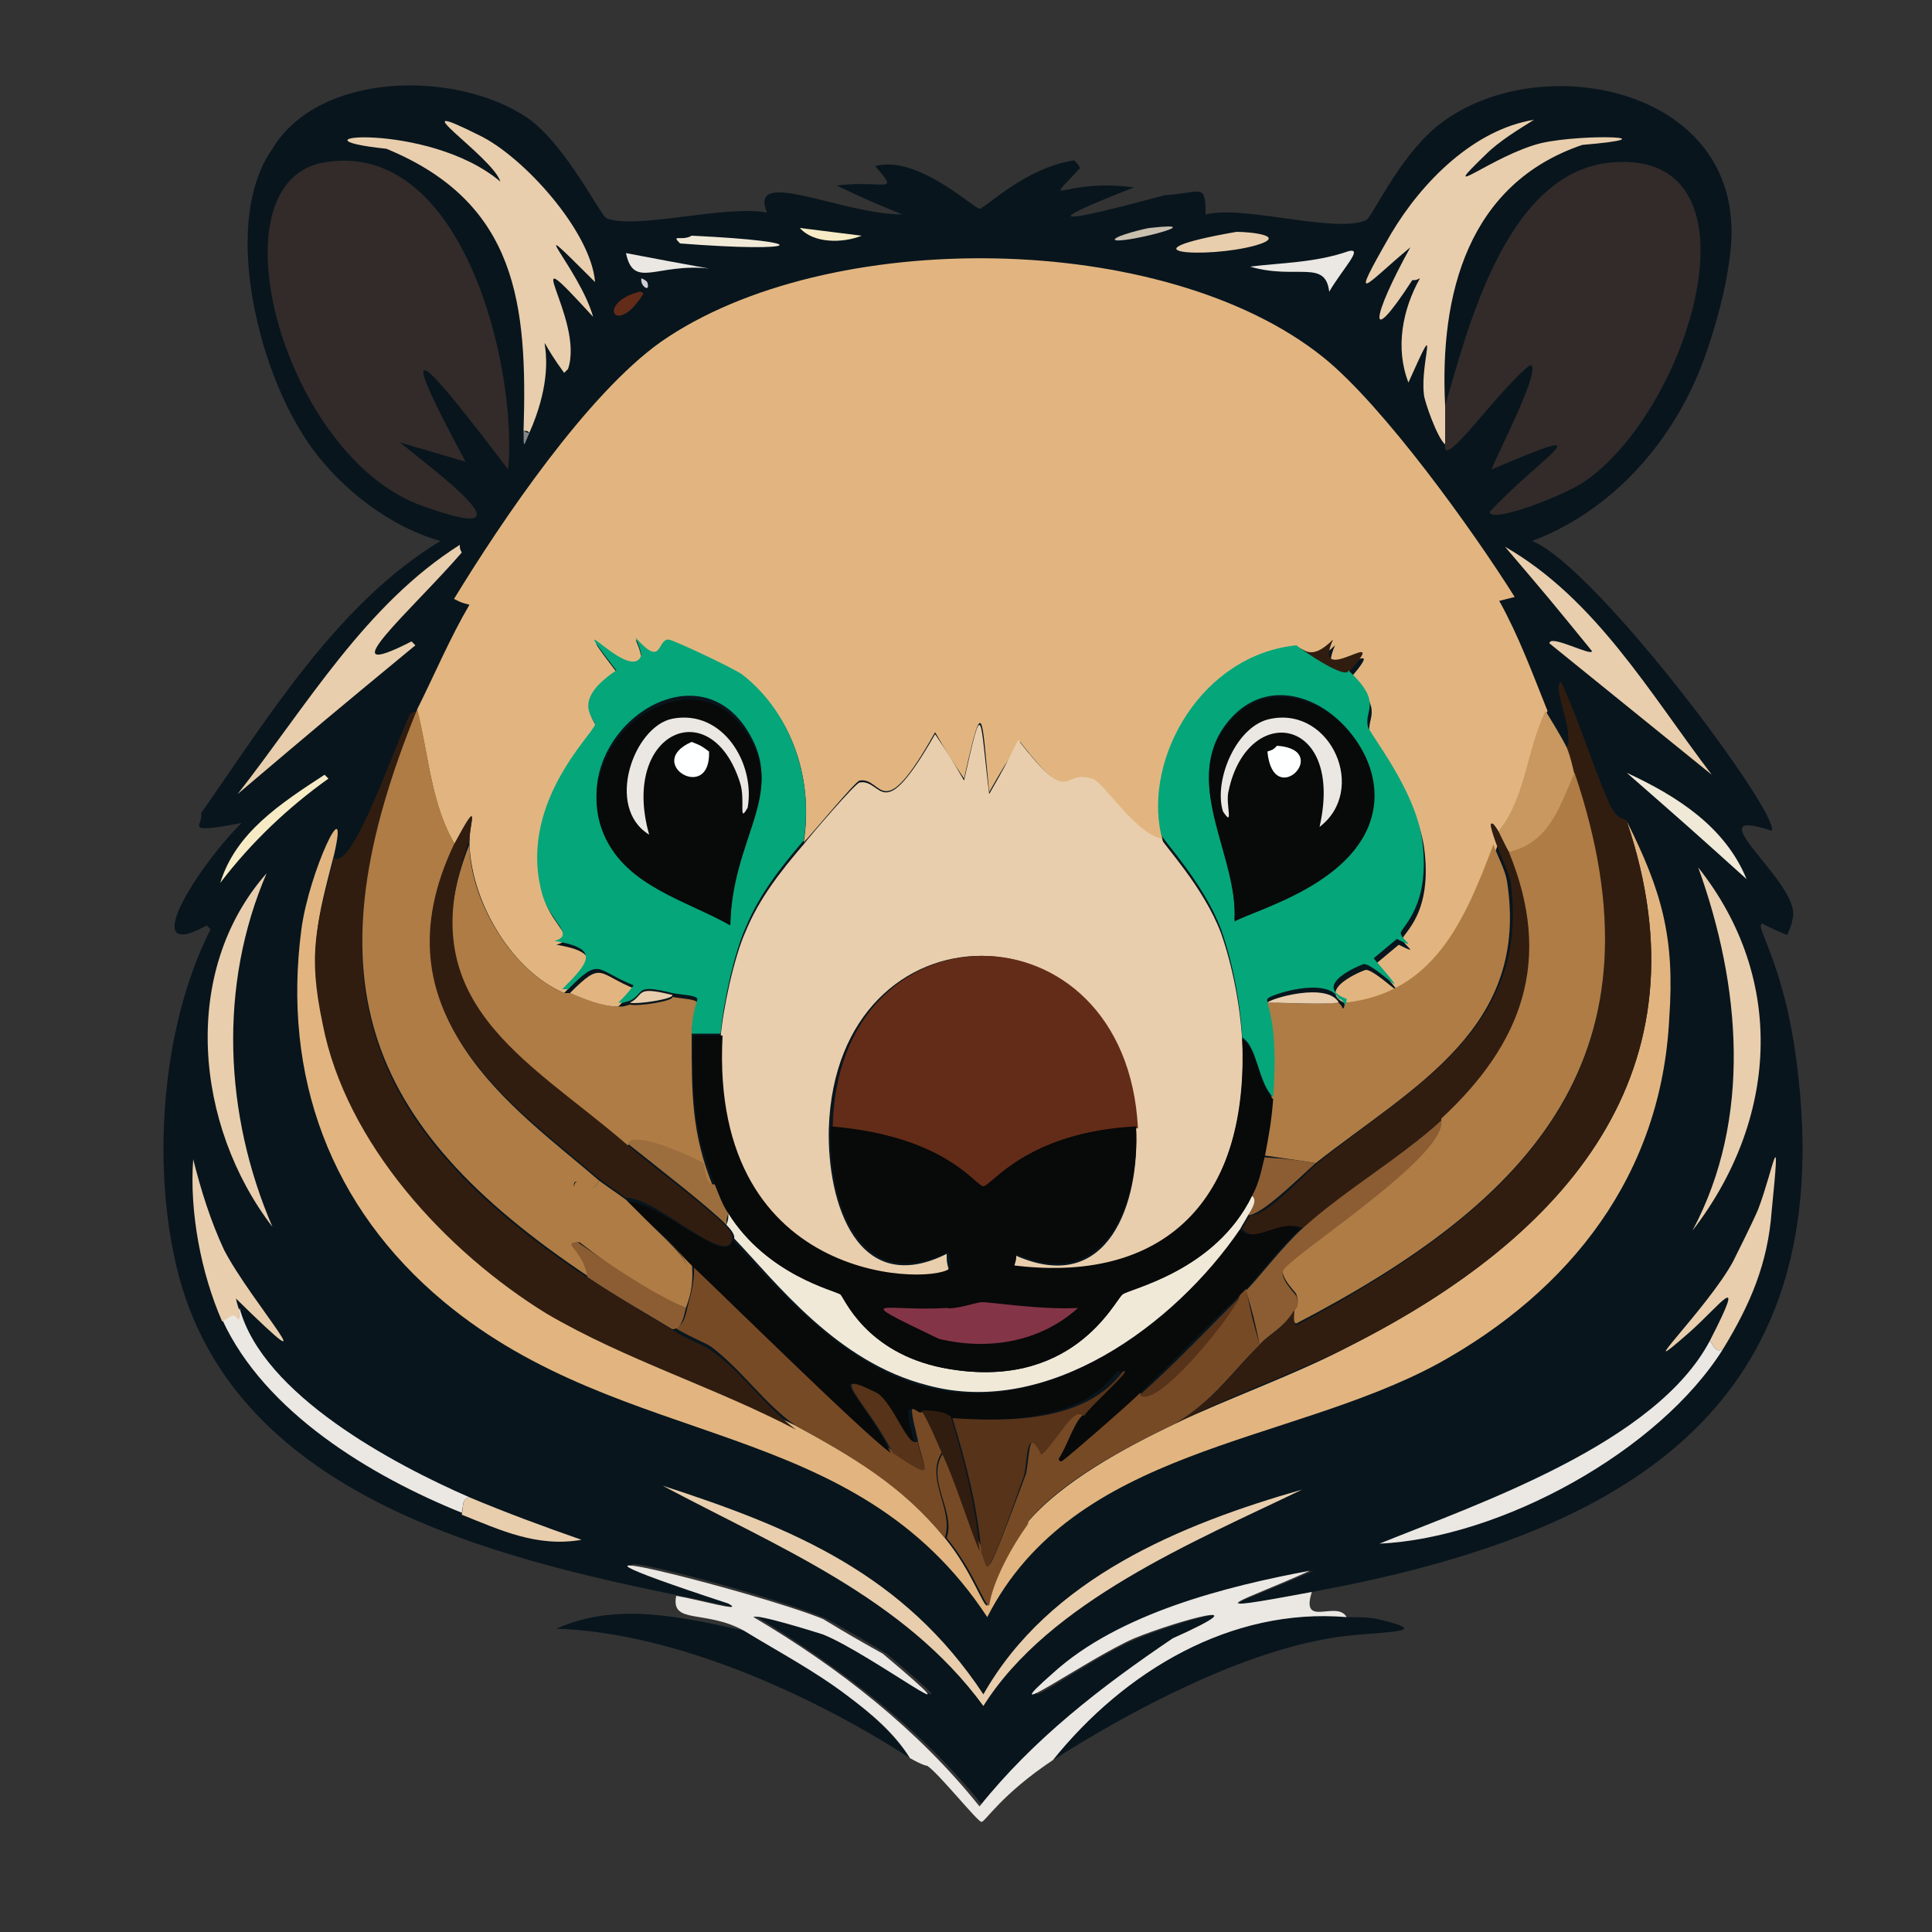 <?xml version="1.0" encoding="utf-8"?>
<!-- Generator: Adobe Illustrator 28.3.0, SVG Export Plug-In . SVG Version: 6.00 Build 0)  -->
<svg version="1.1" id="Calque_1" xmlns="http://www.w3.org/2000/svg" xmlns:xlink="http://www.w3.org/1999/xlink" x="0px" y="0px"
	 viewBox="0 0 100 100" style="enable-background:new 0 0 100 100;" xml:space="preserve">
<rect x="0" y="0" width="100" height="100" fill="#333333" stroke="none"/>
<style type="text/css">
	.st0{fill:#08151D;}
	.st1{fill:#EBE8E3;}
	.st2{fill:#E2B580;}
	.st3{fill:#311D10;}
	.st4{fill:#322B29;}
	.st5{fill:#E9CEAD;}
	.st6{fill:#C89860;}
	.st7{fill:#F1E9D8;}
	.st8{fill:#F6EBC4;}
	.st9{fill:#632C18;}
	.st10{fill:#C9BFAE;}
	.st11{fill:#CFCED3;}
	.st12{fill:#858786;}
	.st13{fill:#AF7C45;}
	.st14{fill:#774A26;}
	.st15{fill:#8C5D33;}
	.st16{fill:#080909;}
	.st17{fill:#9C6D3D;}
	.st18{fill:#563319;}
	.st19{fill:#833547;}
	.st20{fill:#05A67A;}
	.st21{fill:#FEFFFF;}
</style>
<g>
	<path class="st0" d="M38.5,84.4c1.8,1.1,3.7,2.1,5.4,3.4c1.2,0.9,2.4,2,3.2,3.2c-5.1-3.3-12.2-6.5-18.3-6.7
		C31.9,82.9,35.3,83.7,38.5,84.4z"/>
	<path class="st0" d="M69.7,83.7c0.5,0,1.1,0,1.6,0.1c3.4,0.8-0.3,0.6-2.5,1c-4.7,0.8-10.2,3.7-14.3,6.3
		C58.2,86.5,63.6,83.2,69.7,83.7z"/>
	<path class="st0" d="M27.3,6.1c2,1.4,3.8,5.1,4.1,5.2c1.5,0.6,6.1-0.7,8.3-0.3c-1-2.4,3.9,0.1,7,0.1c-1.7-0.7-1.7-0.7-3.4-1.5
		c2.5-0.3,3.3,0.5,2-1c2.2-0.6,5.1,2.2,5.4,2.2c0.3,0,2.3-2.1,4.9-2.5c0.2,0.2,0.2,0.2,0.3,0.4c-2,2.2-1,0.5,2.8,1
		c-5.4,2.1-3.6,1.8,1.6,0.4c1.9-0.1,2.1-0.7,2.1,1c2-0.5,6.7,1,8.3,0.3c0.3-0.1,1.6-3.1,3.6-4.8c4.8-4,14.8-2.4,15.3,4.8
		c0.2,2.1-0.8,5.7-1.6,7.7c-1.6,4-4.7,7.4-8.7,8.9c3.3,1.3,12.9,14.2,12.4,15c-3.9-1.3,0.8,2.2,1.1,4.1c0.1,0.5-0.3,1.3-0.3,1.3
		c-0.7-0.3-0.7-0.3-1.3-0.6c-0.4,0.2,1.3,2.2,1.9,8.1C95,73.6,83.1,79.6,67.9,82.4c-6.3,1.2-3.5,0.5,0.1-1.1
		c-4.4,0.8-10,2.3-13.3,5.3c-3.2,2.9,1.7-0.8,4.2-1.8c2.2-0.9,6.8-2.2,2,0c-3.7,2.5-7.2,5.2-10,8.7c-3.2-4-7.3-7.1-11.7-9.8
		c0.1-0.2,3.2,0.8,3.6,0.9c2.5,1,8.8,5.8,3.1,1c-1.5-0.9-1.5-0.9-3.1-1.8c-3.4-1.5-17.7-5.1-4.9-0.8c0.9,0.5-1.5-0.2-2.7-0.4
		c-9.8-2-22.8-5.2-25.9-16.4c-1.5-5.5-1-13,1.6-18.1c-0.1-0.1-0.1-0.1-0.2-0.2c-3.6,2-0.6-2.9,1.8-5.3c-3.2,0.6-1.9,0.1-2.1-0.5
		c3.5-5,7.1-10.9,12.4-14.1c-2.9-0.8-5.8-3.2-7.3-5.8c-2.2-3.6-4-10.8-1.4-14.5C16.5,3.7,23.6,3.6,27.3,6.1z"/>
	<path class="st1" d="M67.9,82.4c-0.6,1.9,1.3,0.4,1.8,1.3c-6-0.5-11.5,2.8-15.2,7.4c-2.7,1.8-3.5,3.2-3.7,3.2
		c-0.2,0-2.2-2.5-2.8-2.9c0,0-0.2,0-0.9-0.4c-0.8-1.3-2-2.3-3.2-3.2c-1.7-1.3-3.6-2.3-5.4-3.4c-2-1.1-3.8-0.3-3.5-1.8
		c1.2,0.2,3.6,0.9,2.7,0.4c-12.8-4.2,1.5-0.6,4.9,0.8c1.5,0.9,1.5,0.9,3.1,1.8c5.7,4.8-0.6,0-3.1-1c-0.3-0.1-3.5-1.1-3.6-0.9
		c4.4,2.6,8.5,5.8,11.7,9.8c2.8-3.5,6.3-6.2,10-8.7c4.9-2.2,0.2-0.9-2,0c-2.5,1.1-7.5,4.7-4.2,1.8c3.4-3.1,9-4.5,13.3-5.3
		C64.3,82.9,61.5,83.6,67.9,82.4z"/>
	<path class="st2" d="M80.1,36.8c-1,2-1,4.5-2.5,6.3c-0.7-1.2-0.3,0.2-0.1,0.7c-1.5,4-3.1,7.6-7.7,8.2c-1.9-0.7,0.8-1.8,0.9-1.8
		c0.6,0,2.9,2.5,0.5-0.3c0.6-0.5,0.6-0.5,1.2-1c1.2,0.6,0.2,0,0.2-0.3c0-0.3,1.6-1.3,1.1-4.8c-0.4-2.6-2.7-5.4-2.8-5.8
		c-0.2-0.9,0.8-1.2-1-2.9c2.3-2.7-2,1.1-0.8-1.7c-1.2,1.2-1.5,0.4-1.9,0.4c-4.9,0.5-7.9,5.8-7,9.8c-1.4-0.3-3.1-3.1-3.6-3.2
		c-1.6-0.5-1,1.6-3.8-2C52,39.6,52,39.6,51.2,41c-0.4-4-0.3-5.2-1.3-0.7c-0.8-1.2-0.8-1.2-1.5-2.4c-2.8,5-2.7,2.3-3.9,2.5
		c-0.2,0-2.5,2.8-2.9,3.2c0.5-3.1-0.5-6.6-3.2-8.6c-0.6-0.4-3.6-1.8-3.8-1.8c-0.6,0-0.3,1.5-1.7-0.1c0.2,0.5,0.2,0.5,0.3,0.9
		C32.8,35.6,29,31,32,34.9c-2.4,1.6-1.1,2.5-1.1,2.8c-0.1,0.5-4.1,4.2-2.7,8.9c0.4,1.3,1.7,2,0.6,2.3c2.4,0.4,1.8,1.1,0.4,2.5
		c-2.8-1.2-4.9-4.9-4.9-7.9c0-0.9,0.6-2.4-0.7,0.3c-1.3-2.1-1.4-4.7-2-7c0-0.1,0-0.1,0-0.1c0.9-1.8,1.7-3.7,2.7-5.4
		c-0.4-0.1-0.4-0.1-0.8-0.3c2.5-4.1,6.9-10.6,10.7-13.3c8.6-6,26.1-5.8,34.3,0.8c3.1,2.5,7.7,8.9,9.9,12.4C78,31,78,31,77.6,31.1
		C78.6,32.9,79.3,34.8,80.1,36.8z"/>
	<path class="st2" d="M17.3,44.2c-0.9,3.5-1.3,4.8-0.6,8.6c1.2,6.1,6.4,11.8,11.6,15c4,2.5,8.7,3.9,12.9,6c3,1.6,5.5,3.1,7.7,5.8
		c1.4,1.7,2,3.6,2.2,3.5c0.3-1.3,1.2-3.2,2-4.2c1.8-2.2,5.2-4,7.7-5.2c2.7-1.3,6.4-2.6,9.2-4.1C81,64,88.6,55.5,84.2,42.5
		c1.8,3.6,2.5,6,2.2,10.2c-0.4,8.1-5.1,14.1-12,17.9c-7.8,4.2-18.8,4.3-23.3,13.1C44.2,73.2,32.4,75.2,23,67.4
		c-5.9-4.9-8.4-11.7-7.4-19.3C16,45.1,18.1,40.7,17.3,44.2z"/>
	<path class="st3" d="M84.2,42.5C88.6,55.5,81,64,70,69.6c-2.8,1.4-6.5,2.7-9.2,4.1c2-1.2,2.9-2.5,4.4-4.1c0.5-0.5,1.2-0.8,1.8-1.8
		c0,0.2-0.1,0.7,0.1,0.8c12.3-6.5,19.3-14,14.4-28.5c-0.2-0.5-0.2-0.9-0.4-1.4c0.4-0.9-0.8-3.2-0.3-3.4c0.9,1.9,1.7,4.5,2.5,6.3
		C83.8,42.6,84.1,42.3,84.2,42.5z"/>
	<path class="st3" d="M21.6,36.8c-5.6,13.6-3.2,21.4,8.9,29.4c1.4,0.9,2.9,1.8,4.4,2.7c0.6,0.4,1.5,0.7,1.9,1
		c1.6,1.1,2.8,2.9,4.4,4.1c-4.2-2.2-8.8-3.6-12.9-6c-5.2-3.2-10.4-8.8-11.6-15c-0.8-3.8-0.3-5.1,0.6-8.6c0.9,0.7,3-5.4,3.9-7.4
		c0-0.1,0.4-0.2,0.4-0.2C21.6,36.7,21.6,36.7,21.6,36.8z"/>
	<g>
		<path class="st4" d="M74.8,23c0-1,0-1,0-2C76,16.9,78,8.8,83.5,8.4c8.1-0.6,3.9,13-1.6,16.6c-1.1,0.7-4.7,2.1-4.8,1.5
			c2.8-3,6.2-4.8,0.1-2.2c0.2-0.6,2.7-5.4,2-5.4C77.6,20.1,74.6,24.5,74.8,23z"/>
		<path class="st5" d="M74.8,21c0,1,0,1,0,2c-0.4-0.3-1.1-2.3-1.1-2.6c-0.2-1.7,0.9-4.4-0.8-0.6c-0.7-1.8-0.3-3.8,0.6-5.4
			c-0.2,0.1-0.2,0.1-0.4,0.1c-2.4,3.7-2.1,1.9-0.1-1.7c-2.3,1.9-3.3,3.3-1-0.7c1.6-2.7,4.3-5.4,7.4-5.9c-0.8,0.5-1.8,1.1-2.5,1.8
			c-2.7,2.6,0.4,0,2.9-0.6c2.3-0.5,6.8-0.3,2.1,0.1C76,9.5,74.5,15.2,74.8,21z"/>
	</g>
	<path class="st5" d="M34.3,76.9c6.8,2.2,12.5,4.6,16.6,10.8c3.4-6,10.2-8.8,16.5-10.6c-5.6,2.7-13.1,5.8-16.5,11.2
		C46.8,82.7,40.3,80.1,34.3,76.9z"/>
	<path class="st5" d="M23.8,28.2c0,0.2,0,0.2,0.1,0.4c-2.5,2.9-7.1,6.9-2.6,4.6c0.1,0.1,0.1,0.1,0.2,0.2c-4.6,3.8-4.6,3.8-9.2,7.7
		C15.9,36.5,18.9,31.3,23.8,28.2z"/>
	<path class="st5" d="M77.9,28.3c4.7,2.7,7.5,7.6,10.7,11.8c-4.2-3.4-4.2-3.4-8.4-6.8c0-0.5,2.2,0.7,2.2,0.4
		C80.2,31,80.2,31,77.9,28.3z"/>
	<path class="st5" d="M87.9,44.9c4.6,5.8,4.1,13.1-0.3,18.8C90.7,57.9,90.1,51,87.9,44.9z"/>
	<path class="st1" d="M89.2,69.8c-3.3,5.3-11.5,9.8-17.8,10.1c5.2-2.1,14.3-5.2,17.1-10.5C88.7,69.6,88.8,70.1,89.2,69.8z"/>
	<path class="st5" d="M13.8,45.2c-2.5,5.8-2.2,12.5,0.3,18.3C10.1,58.3,9.3,50.3,13.8,45.2z"/>
	<path class="st1" d="M24.3,77.5c-0.4,0.1-0.3,0.4-0.4,0.8c-4.7-1.9-10.2-5.2-12.4-10c0.2,0,0.5-0.3,0.5-0.3
		c0.3-0.1,0.4,0.7,0.4-0.3C13.6,72.2,20.4,75.8,24.3,77.5z"/>
	<path class="st6" d="M81.1,38.7c0.2,0.5,0.3,1,0.4,1.4c-0.8,1.7-1.3,3.6-3.4,4.1c0-0.1-0.5-1.1-0.6-1.1c1.5-1.8,1.5-4.3,2.5-6.3
		C80.3,37.3,80.8,38.1,81.1,38.7z"/>
	<path class="st5" d="M89.2,69.8c-0.4,0.3-0.5-0.2-0.7-0.4c2-3.9,0.5-1.8-1.1-0.4c-3.2,2.8,1-1.3,2.3-3.7c0.3-0.6,1-2,1.3-2.7
		c0.8-2.1,1.2-4.9,0.7,0.1C91.5,65.4,90.6,67.5,89.2,69.8z"/>
	<path class="st5" d="M12.4,67.8c0,1-0.1,0.2-0.4,0.3c0,0-0.3,0.2-0.5,0.3c-1.1-2.5-1.7-5.7-1.5-8.4c0.4,1.6,0.9,3.2,1.6,4.7
		c1.4,2.7,5.8,7.6,0.6,2.5C12.2,67.1,12.3,67.7,12.4,67.8z"/>
	<path class="st5" d="M24.3,77.5c1.9,0.8,3.8,1.5,5.8,2.2c-2.3,0.4-4.2-0.5-6.2-1.3C24,77.9,23.9,77.6,24.3,77.5z"/>
	<path class="st7" d="M84.2,40c2.6,1.2,5.1,2.8,6.2,5.5C87.4,42.8,87.4,42.8,84.2,40z"/>
	<path class="st8" d="M16.8,40.1c0.1,0.1,0.1,0.1,0.2,0.2c-2.1,1.5-4,3.3-5.6,5.4C12.2,43.1,14.5,41.6,16.8,40.1z"/>
	<path class="st1" d="M69.8,13c0.8-0.2-0.3,0.9-1,2.1c-0.2-1.7-1.7-0.6-4.1-1.3C66.3,13.6,68.1,13.6,69.8,13z"/>
	<path class="st5" d="M64,12c0.7,0,2.7,0.2,1,0.7C62.5,13.4,57.7,13.1,64,12z"/>
	<path class="st7" d="M35.8,12.2c6.5,0.3,5.8,0.9-0.6,0.4C34.7,12.1,35.3,12.5,35.8,12.2z"/>
	<path class="st1" d="M32.4,13.1c2.1,0.4,2.1,0.4,4.3,0.8C34,13.6,32.8,15,32.4,13.1z"/>
	<path class="st8" d="M41.4,11.8c1.6,0.2,1.6,0.2,3.2,0.4C43.6,12.6,42.1,12.6,41.4,11.8z"/>
	<path class="st9" d="M33.1,15.1c0.1,0,0.1,0,0.2,0.1C31.9,17.5,30.8,15.7,33.1,15.1z"/>
	<path class="st10" d="M59.5,11.8c3.5-0.4-1.7,0.9-1.8,0.6C57.7,12.2,59.4,11.8,59.5,11.8z"/>
	<path class="st11" d="M33.2,14.4c0.2,0.1,0.2,0.1,0.3,0.2C33.7,15.2,33.1,14.8,33.2,14.4z"/>
	<g>
		<path class="st4" d="M16.8,8.4c7.2-1.2,10,10.7,9.5,15.9c-4.1-5.4-6.3-8-2.2-0.4c-1.7-0.5-1.7-0.5-3.4-1c1.7,1.4,7.3,5.5,1.2,3.3
			C14.7,23.7,10.8,9.4,16.8,8.4z"/>
		<path class="st5" d="M27.4,22.4c-0.1-0.1-0.1-0.1-0.3-0.1c0.2-6.5-0.3-11.8-7.1-14.6c-5.7-0.6,2.1-1.5,5.9,1.7
			c-0.4-1.3-5.5-4.6-1.1-2.4c2.3,1.1,5.8,5,6,7.6c-4.1-4.1-0.8-0.7-0.1,1.8c-4.3-4.7-0.4,0.1-1.3,2.7c-0.1,0.1-0.1,0.1-0.2,0.2
			C27,16.3,29.4,17.9,27.4,22.4z"/>
		<path class="st12" d="M27.4,22.4c-0.3,0.7-0.3,0.9-0.3-0.1C27.3,22.4,27.3,22.4,27.4,22.4z"/>
	</g>
	<path class="st13" d="M23.6,43.8c-4.2,8.8,3,13.5,7.4,17.3c-0.5,1.1-1.3-0.5-1.3,0.3c2.9,2.4,2.9,2.4,5.7,4.8c0.8-0.6-0.8-2-2-3.2
		c0.9,0.5,1.7,1.5,2.4,2.3c0.1,1,0,1.6-0.3,2.4c-2-0.8-3.8-2.1-5.5-3.4c-0.9,0,0.3,0.4,0.5,1.8c-12-8-14.5-15.7-8.9-29.4
		C22.2,39.1,22.3,41.6,23.6,43.8z"/>
	<path class="st13" d="M68.1,60.2c-1.3-0.2-1.3-0.2-2.7-0.4c0.3-1.1,0.3-1.7,0.4-2.8c0.3-4-0.4-4.8-0.3-5.1c1.2,0,2.4,0.1,3.7,0
		c0.2,0,0.3,0.3,0.3,0.3c0.1,0,0.1-0.3,0.1-0.3c4.6-0.5,6.2-4.2,7.7-8.2c0.2,0.6,0.6,1.3,0.7,1.9C79.2,53.2,73.2,56.2,68.1,60.2z"/>
	<path class="st13" d="M29.2,51.4c0.1,0,0.2,0,0.3,0c0.7,0.3,1.8,0.7,2.5,0.7c0.4,0,0.2,0,0.6-0.1c0.5,0.1,2.3-0.2,2.2-0.4
		c0.5,0.1,1.2,0.1,1.3,0.3c0,0.1-0.3,0.8-0.3,1.8c0,2.9,0,5,1.1,7.7c-0.5,0.1-0.5-1-0.6-1c-0.1-0.2-3.6-1.8-3.9-1
		c-5.2-4.5-11.4-7.4-8.1-15.7C24.3,46.5,26.4,50.2,29.2,51.4z"/>
	<path class="st3" d="M24.3,43.5c-3.2,8.4,3,11.3,8.1,15.7c1.4,1.2,4.1,3.2,5.1,4.2c0.5,0.5,0.4,0.7,0.4,0.7c-0.2,1.6-4-2.2-5.5-2.1
		c-0.4-0.3-1-0.7-1.4-1c-4.4-3.8-11.7-8.5-7.5-17.3C24.9,41.1,24.3,42.6,24.3,43.5z"/>
	<path class="st3" d="M77.6,43.1c0,0,0.5,1.1,0.6,1.1c2.3,5.5,0.7,9.9-3.5,13.8c-2.2,2.1-4.9,3.6-7.2,5.6c-1-0.6-2.5,0.9-3.2,0
		c0.1-0.2,0.3-0.5,0.4-0.7c0.8,0.1,2.6-1.9,3.5-2.7c5-4,11-7,10-14.5c-0.1-0.6-0.5-1.3-0.7-1.9C77.3,43.3,76.8,41.9,77.6,43.1z"/>
	<path class="st14" d="M46.2,75.1c2.4,1.7,1.5,0.7,1.3-0.6c-0.1-0.5-0.3-1.1-0.3-1.6c0.3-0.2,0.4,0.1,0.6,0.1c0.4,0.7,0.7,1.4,1,2.1
		c-1,1.4,0.6,3,0.1,4.5c-2.2-2.7-4.8-4.2-7.7-5.8c-1.6-1.1-2.8-2.9-4.4-4.1c-0.3-0.2-1.3-0.6-1.9-1c0.5,0,0.6-0.7,0.7-1.1
		c0.2-0.8,0.4-1.4,0.3-2.4C37.6,67.1,44.9,74.2,46.2,75.1z"/>
	<path class="st14" d="M65.2,69.6c-1.5,1.5-2.4,2.9-4.4,4.1c-2.5,1.2-6,3-7.7,5.2c0.3-1.3,1.2-2.4,1.8-3.5c0,0.1,0.1,0.2,0.2,0.1
		c0.3-0.2,3.2-2.8,3.9-3.4c0.8,0.8,4.5-3.6,5.2-5.1c0.1-0.1,0.2-0.2,0.3-0.3C64.8,68.2,64.8,68.2,65.2,69.6z"/>
	<path class="st14" d="M56.1,73.3c-0.4,0.5-0.8,1.5-1.1,2.1c-0.7,1.1-1.5,2.2-1.8,3.5c-0.8,1.1-1.8,2.9-2,4.2
		c-0.2,0.1-0.8-1.8-2.2-3.5c0.5-1.4-1.2-3.1-0.1-4.5c0.7,1.7,1.2,3.5,2,5.2c0.1,0.2,0.2,0.7,0.3,0.7c0.2,0,1.7-4.2,1.9-4.7
		c0.2-0.8,0.1-2.7,0.9-1.1C54.7,74.5,55.6,72.7,56.1,73.3z"/>
	<path class="st13" d="M67,67.8c0,0,0.3-0.2,0.1-0.8c0-0.1-0.8-0.8-0.7-1.3c0.1-0.7,8.4-5.9,8.2-7.8c4.2-3.9,5.8-8.2,3.5-13.8
		c2.1-0.5,2.6-2.3,3.4-4.1c4.9,14.5-2.1,22.1-14.4,28.5C66.9,68.5,67,68,67,67.8z"/>
	<path class="st15" d="M67,67.8c-0.6,1-1.4,1.3-1.8,1.8c-0.3-1.4-0.3-1.4-0.7-2.8c0.6-0.6,1.9-2.3,2.9-3.2c2.2-2,5-3.6,7.2-5.6
		c0.3,1.9-8,7.1-8.2,7.8c-0.1,0.5,0.7,1.2,0.7,1.3C67.3,67.6,67,67.8,67,67.8z"/>
	<path class="st15" d="M35.5,67.7c-0.1,0.4-0.2,1.1-0.7,1.1c-1.5-0.9-2.9-1.7-4.4-2.7c-0.2-1.4-1.4-1.8-0.5-1.8
		C31.8,65.6,33.5,66.8,35.5,67.7z"/>
	<path class="st16" d="M37.9,64.2c2.2,2.2,5.3,6.3,10,7.6c6.3,1.6,12.8-3.1,16.2-8.2c0.8,0.9,2.2-0.6,3.2,0c-1,0.9-2.4,2.7-2.9,3.2
		c-0.1,0.1-0.2,0.2-0.3,0.3c-1.8,1.7-3.4,3.4-5.2,5.1c-0.6,0.6-3.6,3.2-3.9,3.4c-0.1,0.1-0.2,0-0.2-0.1c0.4-0.6,0.7-1.6,1.1-2.1
		c0.5-0.6,2.8-2.6,1.9-2.4c-1.9,2.6-5.9,2.6-8.8,2.4c-0.1,0-0.2-0.3-1.4-0.3c-0.1,0-0.3-0.3-0.6-0.1c0,0.6,0.2,1.1,0.3,1.6
		c-0.5,0.4-1.2-1.9-2-2.5c-2.8-1.4-0.5,0.4,0.8,3.1c-1.3-0.9-8.6-8.1-10.4-9.8c-0.7-0.7-1.5-1.8-2.4-2.2c-0.3-0.3-0.6-0.7-1-1
		C34,62,37.7,65.7,37.9,64.2z"/>
	<path class="st13" d="M31,61.1c0.4,0.3,1,0.7,1.4,1c0.3,0.3,0.7,0.7,1,1c1.3,1.3,2.9,2.6,2,3.2c-2.8-2.4-2.8-2.4-5.7-4.8
		C29.8,60.5,30.5,62.2,31,61.1z"/>
	<path class="st15" d="M68.1,60.2c-0.9,0.8-2.8,2.7-3.5,2.7c0.2-0.3,0.5-0.8,0.1-0.8c0.4-0.7,0.5-1.5,0.7-2.2
		C66.8,60,66.8,60,68.1,60.2z"/>
	<path class="st5" d="M69.3,51.9c-1.2,0.1-2.4,0-3.7,0C65.7,51.7,68.7,50.8,69.3,51.9z"/>
	<path class="st17" d="M37,61.3c0.2,0.5,0.4,1.1,0.7,1.5c-0.1,0.3-0.1,0.3-0.1,0.6c-1-1-3.6-3-5.1-4.2c0.3-0.8,3.8,0.9,3.9,1
		C36.5,60.4,36.5,61.4,37,61.3z"/>
	<path class="st2" d="M32,52.1c-0.8,0-1.8-0.4-2.5-0.7c1.7-1.7,1.4-1,3.4-0.2C32.5,51.6,32.5,51.6,32,52.1z"/>
	<path class="st5" d="M34.8,51.5c0.1,0.2-1.8,0.5-2.2,0.4C33.4,51.5,32.8,51,34.8,51.5z"/>
	<path class="st3" d="M49.2,73.3c0.7,2.3,1.3,4.6,1.5,7c-0.7-1.7-1.2-3.5-2-5.2c-0.3-0.7-0.6-1.4-1-2.1C49,73,49.1,73.3,49.2,73.3z"
		/>
	<path class="st18" d="M47.5,74.6c0.2,1.3,1.2,2.3-1.3,0.6c-1.3-2.6-3.6-4.5-0.8-3.1C46.3,72.7,47,75,47.5,74.6z"/>
	<path class="st18" d="M59,72.2c1.8-1.6,3.5-3.4,5.2-5.1C63.5,68.5,59.8,73,59,72.2z"/>
	<path class="st18" d="M56.1,73.3c-0.5-0.6-1.3,1.2-2.2,2c-0.8-1.6-0.7,0.3-0.9,1.1c-0.2,0.5-1.6,4.7-1.9,4.7
		c-0.1,0-0.2-0.5-0.3-0.7c-0.2-2.4-0.8-4.7-1.5-7c2.9,0.2,6.9,0.2,8.8-2.4C58.8,70.7,56.5,72.7,56.1,73.3z"/>
	<path class="st5" d="M60.1,43.4c0.1,0.3,2.2,2.5,3.1,4.9c0.6,1.7,1,3.8,1.1,5.6c0.3,7.8-3.6,12.8-11.8,11.7c0-0.3,0-0.3,0.1-0.6
		c4.8,2.1,6.4-2.8,6.2-6.6c-0.6-11.9-15.5-11.9-15.9,0c-0.1,3.9,1.5,8.8,6.1,6.5c0,0.4,0,0.4,0.1,0.8c-0.5,0.9-12.5,1.2-11.8-12
		c0.1-1.4,0.7-4.2,1.3-5.5c0.7-1.7,1.8-3.1,3-4.5c0.3-0.4,2.7-3.2,2.9-3.2c1.2-0.2,1.1,2.4,3.9-2.5c0.8,1.2,0.8,1.2,1.5,2.4
		c1-4.5,0.8-3.3,1.3,0.7c0.8-1.4,0.8-1.4,1.5-2.8c2.8,3.6,2.2,1.5,3.8,2C57,40.3,58.7,43.1,60.1,43.4z"/>
	<path class="st3" d="M69.8,34.8c-0.1,0.5-2.2-0.9-2.7-1.3c0.4,0,0.7,0.8,1.9-0.4C67.8,35.8,72.2,32.1,69.8,34.8z"/>
	<path class="st9" d="M58.9,58.4c-5.7,0.3-7.5,3-7.9,3.1s-2-2.6-7.9-3.1C43.3,46.5,58.3,46.5,58.9,58.4z"/>
	<path class="st7" d="M64.6,62.9c-0.1,0.2-0.3,0.5-0.4,0.7c-3.4,5-10,9.8-16.2,8.1c-4.7-1.2-7.8-5.3-10-7.6c0,0,0.1-0.2-0.4-0.7
		c0.1-0.3,0.1-0.3,0.1-0.6c2,3.2,5.6,4,5.8,4.2c0.3,0.2,1.3,3,5.3,3.8c6.7,1.3,8.9-3.5,9.3-3.8c0.3-0.3,4.8-1.2,6.7-5.1
		C65.1,62.1,64.8,62.6,64.6,62.9z"/>
	<g>
		<path class="st16" d="M37.4,53.6c-0.7,13.2,11.3,12.9,11.8,12c0-0.4,0-0.4-0.1-0.8c-4.7,2.3-6.2-2.6-6.1-6.5
			c6,0.5,7.5,3.1,7.9,3.1c0.4,0,2.2-2.8,7.9-3.1c0.2,3.8-1.5,8.7-6.2,6.6c0,0.3,0,0.3-0.1,0.6c8.2,1,12.2-3.9,11.8-11.7
			c0.8,0.5,0.8,2.3,1.6,3.1c-0.1,1.2-0.2,1.7-0.4,2.8c-0.2,0.8-0.3,1.5-0.7,2.2c-1.9,3.9-6.3,4.8-6.7,5.1c-0.4,0.3-2.6,5.1-9.3,3.8
			c-4-0.8-5.1-3.6-5.3-3.8c-0.3-0.2-3.8-1-5.8-4.2c-0.3-0.5-0.5-1-0.7-1.5c-1.1-2.7-1.2-4.8-1.1-7.7C36.6,53.6,36.6,53.6,37.4,53.6z
			"/>
		<path class="st19" d="M50.8,67.4c0.6,0,3,0.4,5,0.3c-2,1.8-4.7,2.2-7.2,1.6c-4.8-2.3-2.8-1.4,0.4-1.6
			C49.4,67.8,50.6,67.4,50.8,67.4z"/>
	</g>
	<g>
		<path class="st20" d="M73.6,43.4c-0.4-2.6-2.7-5.4-2.8-5.8c-0.2-0.9,0.8-1.2-1-2.9c-0.1,0.5-2.2-0.9-2.7-1.3
			c-4.9,0.5-7.9,5.8-7,9.8c0.1,0.3,2.2,2.5,3.1,4.9c0.6,1.7,1,3.8,1.1,5.6c0.8,0.5,0.8,2.3,1.6,3.1c0.3-4-0.4-4.8-0.3-5.1
			c0.1-0.2,3.1-1.2,3.7,0c0.2,0,0.3,0.3,0.3,0.3c0.1,0,0.1-0.3,0.1-0.3c-1.9-0.7,0.8-1.8,0.9-1.8c0.6,0,2.9,2.5,0.5-0.3
			c0.6-0.5,0.6-0.5,1.2-1c1.2,0.6,0.2,0,0.2-0.3C72.5,48,74.1,46.9,73.6,43.4z M63.9,47.6c0.2-3.3-2.6-6.9-0.6-9.9
			c2.8-4.1,8.3-0.1,7.7,4C70.5,45.5,64.9,47,63.9,47.6z"/>
		<path class="st20" d="M38.4,34.9c-0.6-0.4-3.6-1.8-3.8-1.8c-0.6,0-0.3,1.5-1.7-0.1c0.2,0.5,0.2,0.5,0.3,0.9
			c-0.5,1.6-4.3-3.1-1.3,0.8c-2.4,1.6-1.1,2.5-1.1,2.8c-0.1,0.5-4.1,4.2-2.7,8.9c0.4,1.3,1.7,2,0.6,2.3c2.4,0.4,1.8,1.1,0.4,2.5
			c0.1,0,0.2,0,0.3,0c1.7-1.7,1.4-1,3.4-0.2c-0.4,0.5-0.4,0.5-0.8,0.9c0.4,0,0.2,0,0.6-0.1c0.8-0.4,0.2-0.9,2.2-0.4
			c0.5,0.1,1.2,0.1,1.3,0.3c0,0.1-0.3,0.8-0.3,1.8c0.8,0,0.8,0,1.5,0c0.1-1.4,0.7-4.2,1.3-5.5c0.7-1.7,1.8-3.1,3-4.5
			C42.1,40.4,41,36.9,38.4,34.9z M37.8,47.7c-2.3-1.3-5.3-2-6.5-4.6c-2.2-4.9,4.7-10,7.5-5.1C40.6,41.1,37.9,43.3,37.8,47.7z"/>
	</g>
	<g>
		<path class="st16" d="M37.8,47.9c-2.3-1.3-5.3-2-6.5-4.6c-2.2-4.9,4.7-10,7.5-5.1C40.6,41.2,37.9,43.4,37.8,47.9z"/>
		<path class="st1" d="M34.8,37.2c2.6-0.5,4.3,2.3,3.9,4.6c-0.5,0.9-0.1-0.4-0.4-1.3c-1.5-4.7-6.2-2.6-4.7,2.7
			C31.3,41.8,32.8,37.6,34.8,37.2z"/>
		<path class="st21" d="M35.8,38.4c0.5,0.2,0.5,0.2,0.9,0.5C36.8,41.6,33.3,39.5,35.8,38.4z"/>
	</g>
	<g>
		<path class="st16" d="M71.1,41.8c-0.6,3.9-6.2,5.3-7.2,5.9c0.2-3.3-2.6-6.9-0.6-9.9C66.1,33.7,71.7,37.7,71.1,41.8z"/>
		<path class="st1" d="M65.8,37.2c3.1-0.6,5,3.7,2.5,5.6c1.3-5.7-3.7-6.5-4.7-1.9c-0.2,0.7,0.3,2-0.3,1.1
			C62.8,40.4,64,37.5,65.8,37.2z"/>
		<path class="st21" d="M66.1,38.6c2.9,0.2-0.2,3.4-0.5,0.3C65.9,38.8,65.9,38.8,66.1,38.6z"/>
	</g>
</g>
</svg>
